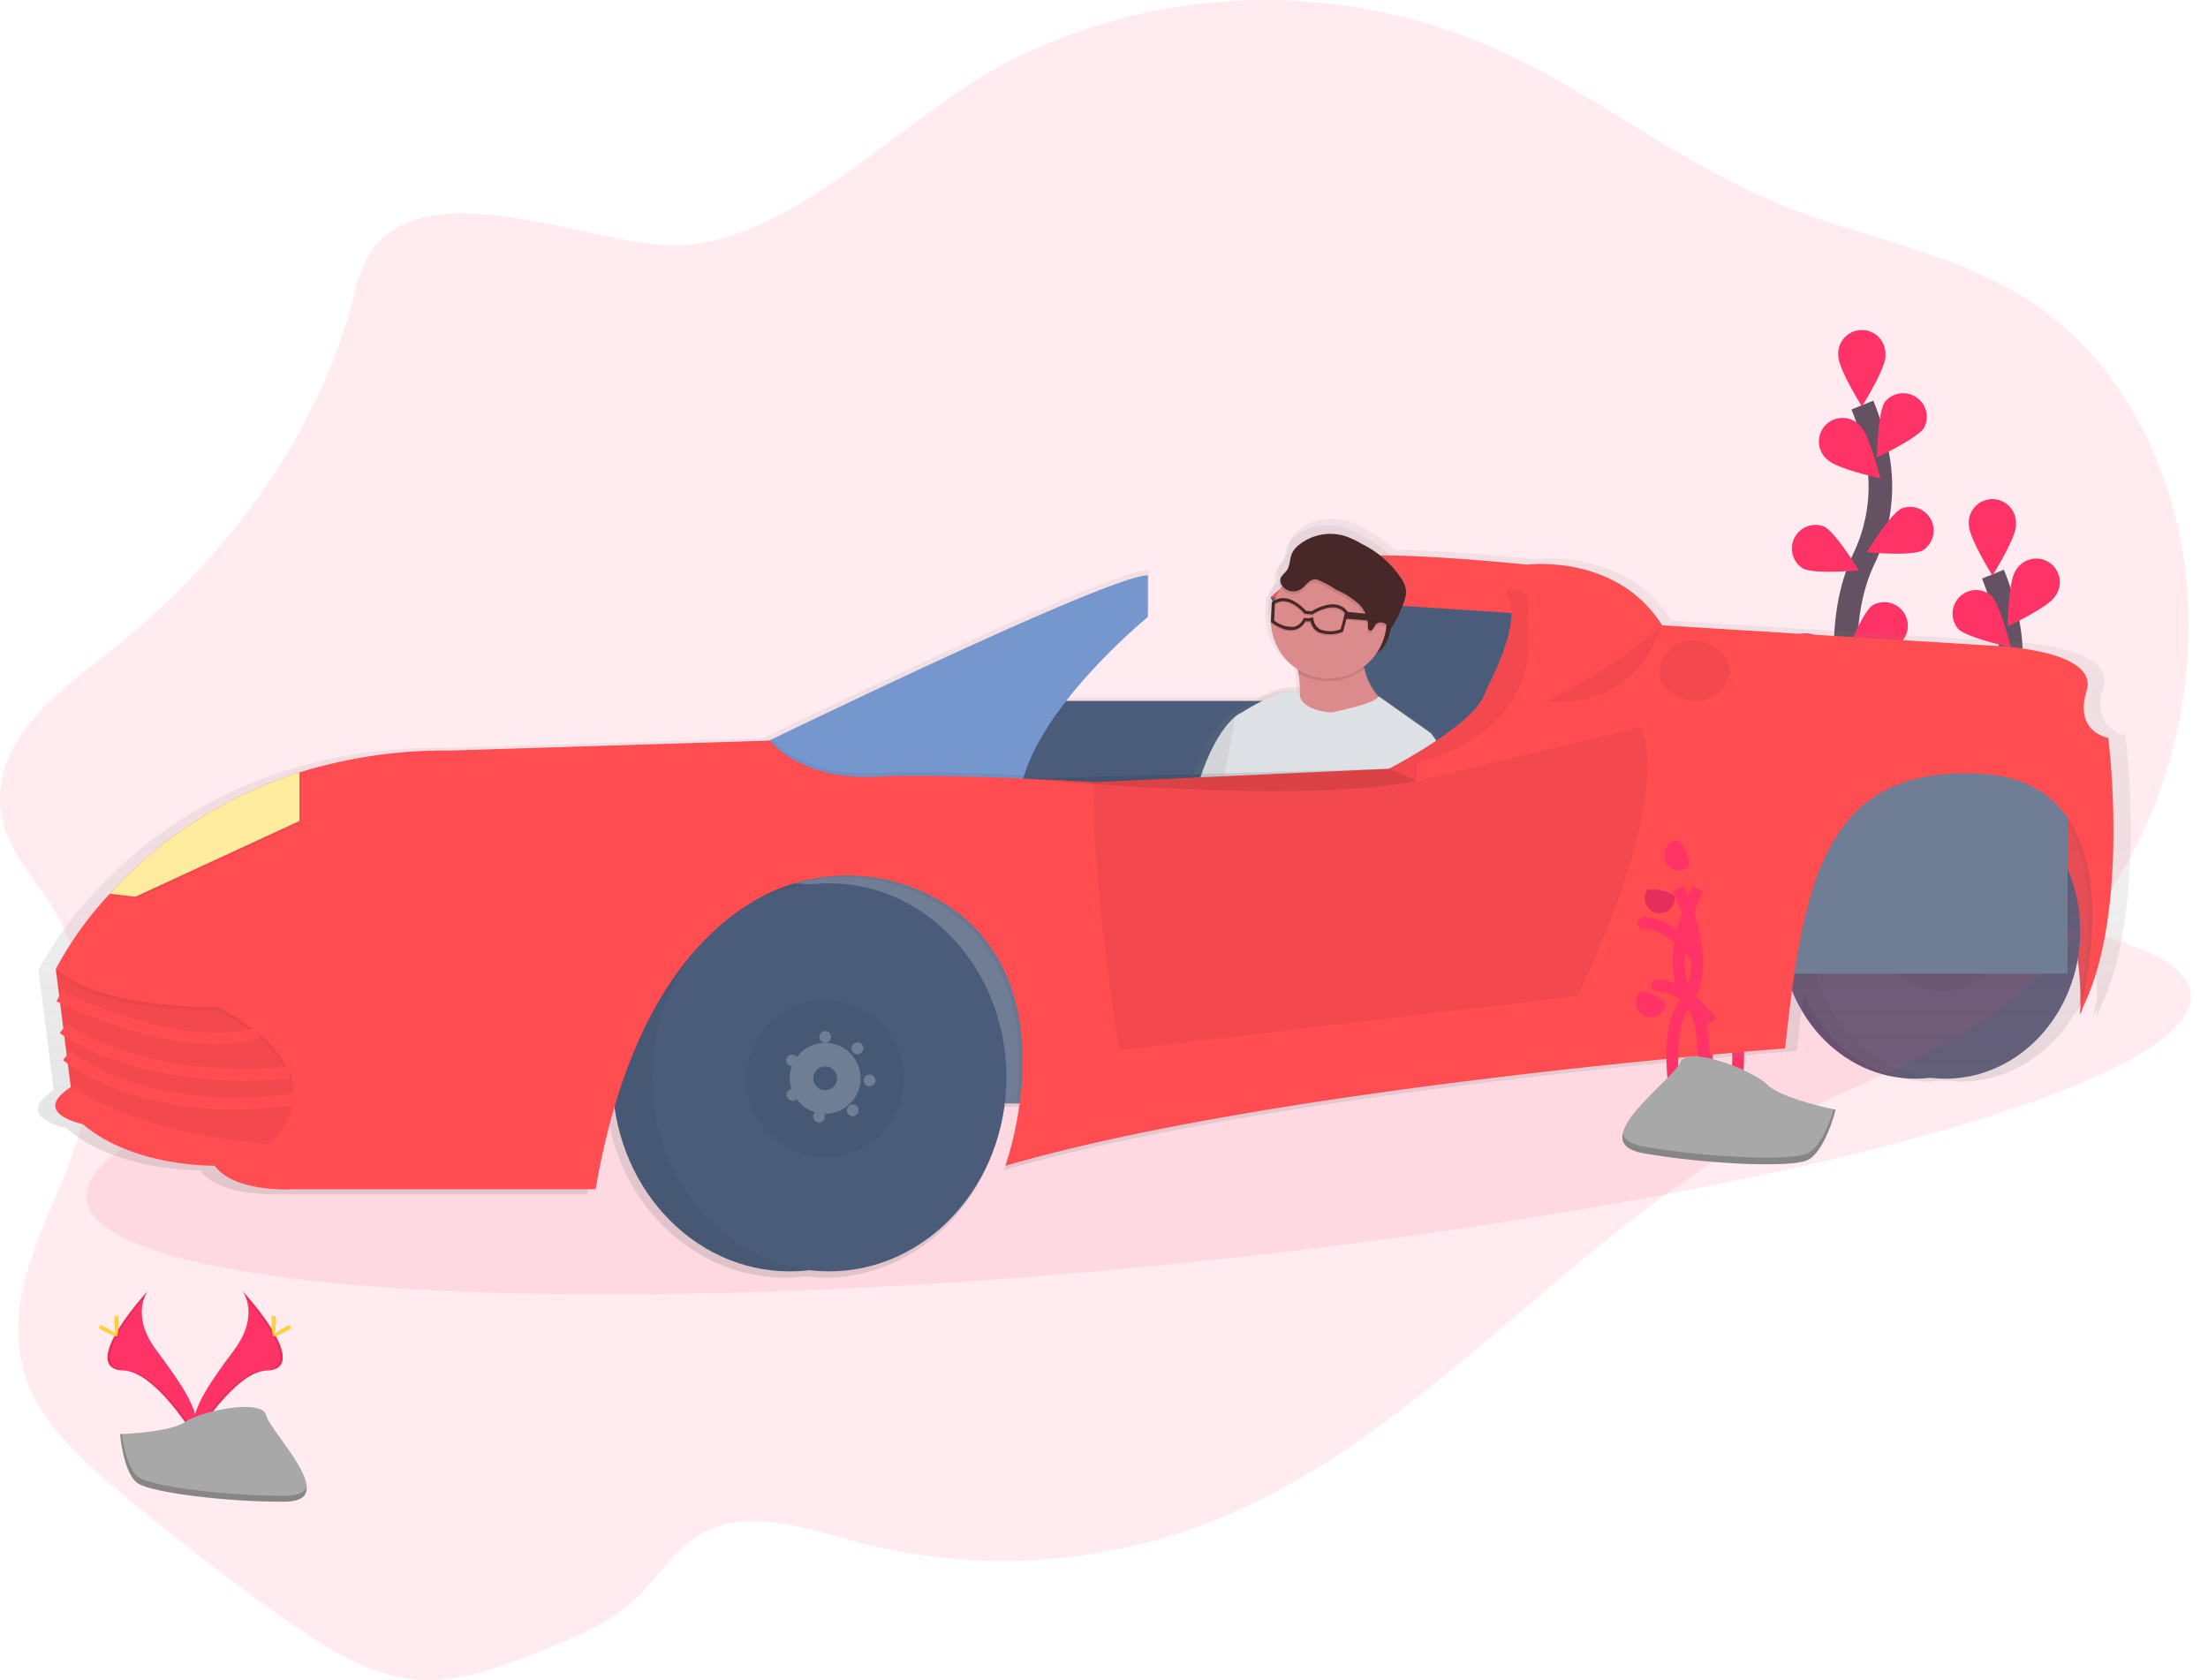 <svg xmlns="http://www.w3.org/2000/svg" xmlns:xlink="http://www.w3.org/1999/xlink" width="187.283" height="142.492" viewBox="0 0 187.283 142.492">
  <defs>
    <linearGradient id="linear-gradient" x1="0.5" y1="1" x2="0.5" gradientUnits="objectBoundingBox">
      <stop offset="0" stop-color="gray" stop-opacity="0.251"/>
      <stop offset="0.54" stop-color="gray" stop-opacity="0.122"/>
      <stop offset="1" stop-color="gray" stop-opacity="0.102"/>
    </linearGradient>
    <linearGradient id="linear-gradient-2" x1="0.63" y1="0.974" x2="0.63" y2="-0.017" xlink:href="#linear-gradient"/>
  </defs>
  <g id="Idling_Time" data-name="Idling Time" transform="translate(0.002 0.022)">
    <path id="Path_411" data-name="Path 411" d="M951.388,279.4s-2.643-8.976.5-15.582a14.177,14.177,0,0,0,1.147-8.894,23.842,23.842,0,0,0-1.26-4.175" transform="translate(-793.808 -216.418)" fill="none" stroke="#535461" stroke-miterlimit="10" stroke-width="2"/>
    <path id="Path_412" data-name="Path 412" d="M950.969,218.092c0,1.1-2,4.289-2,4.289s-2-3.189-2-4.289a2,2,0,1,1,3.982,0Z" transform="translate(-791.043 -187.933)" fill="#f36"/>
    <path id="Path_413" data-name="Path 413" d="M969.01,247.972c-.6.924-4.01,2.519-4.01,2.519s.062-3.759.659-4.683A2,2,0,0,1,969,247.974Z" transform="translate(-805.8 -211.721)" fill="#f36"/>
    <path id="Path_414" data-name="Path 414" d="M965.019,301.958c-.982.5-4.719.152-4.719.152s1.951-3.215,2.933-3.71a2,2,0,0,1,1.793,3.556Z" transform="translate(-801.953 -255.293)" fill="#f36"/>
    <path id="Path_415" data-name="Path 415" d="M955.034,346.244c-.884.653-4.634.949-4.634.949s1.38-3.5,2.265-4.153a2,2,0,0,1,2.36,3.2Z" transform="translate(-793.85 -291.718)" fill="#f36"/>
    <path id="Path_416" data-name="Path 416" d="M938.792,260.477c.79.766,4.465,1.561,4.465,1.561s-.908-3.65-1.69-4.418a2,2,0,1,0-2.775,2.857Z" transform="translate(-783.768 -221.494)" fill="#f36"/>
    <path id="Path_417" data-name="Path 417" d="M926.107,310.4c.982.5,4.719.152,4.719.152s-1.951-3.215-2.933-3.71A2,2,0,0,0,926.1,310.4Z" transform="translate(-773.168 -262.201)" fill="#f36"/>
    <path id="Path_418" data-name="Path 418" d="M921.823,361.294c.884.653,4.634.949,4.634.949s-1.38-3.5-2.265-4.153a2,2,0,1,0-2.36,3.2Z" transform="translate(-769.682 -303.863)" fill="#f36"/>
    <path id="Path_419" data-name="Path 419" d="M950.969,218.092c0,1.1-2,4.289-2,4.289s-2-3.189-2-4.289a2,2,0,1,1,3.982,0Z" transform="translate(-791.043 -187.933)" fill="#f36" opacity="0.1"/>
    <path id="Path_420" data-name="Path 420" d="M969.01,247.972c-.6.924-4.01,2.519-4.01,2.519s.062-3.759.659-4.683A2,2,0,0,1,969,247.974Z" transform="translate(-805.8 -211.721)" fill="#f36" opacity="0.1"/>
    <path id="Path_421" data-name="Path 421" d="M965.019,301.958c-.982.5-4.719.152-4.719.152s1.951-3.215,2.933-3.71a2,2,0,0,1,1.793,3.556Z" transform="translate(-801.953 -255.293)" fill="#f36" opacity="0.1"/>
    <path id="Path_422" data-name="Path 422" d="M955.034,346.244c-.884.653-4.634.949-4.634.949s1.38-3.5,2.265-4.153a2,2,0,0,1,2.36,3.2Z" transform="translate(-793.85 -291.718)" fill="#f36" opacity="0.1"/>
    <path id="Path_423" data-name="Path 423" d="M938.792,260.477c.79.766,4.465,1.561,4.465,1.561s-.908-3.65-1.69-4.418a2,2,0,1,0-2.775,2.857Z" transform="translate(-783.768 -221.494)" fill="#f36" opacity="0.1"/>
    <path id="Path_424" data-name="Path 424" d="M926.107,310.4c.982.5,4.719.152,4.719.152s-1.951-3.215-2.933-3.71A2,2,0,0,0,926.1,310.4Z" transform="translate(-773.168 -262.201)" fill="#f36" opacity="0.1"/>
    <path id="Path_425" data-name="Path 425" d="M921.823,361.294c.884.653,4.634.949,4.634.949s-1.38-3.5-2.265-4.153a2,2,0,1,0-2.36,3.2Z" transform="translate(-769.682 -303.863)" fill="#f36" opacity="0.1"/>
    <path id="Path_426" data-name="Path 426" d="M1012.388,358.4s-2.643-8.976.5-15.582a14.176,14.176,0,0,0,1.147-8.894,23.842,23.842,0,0,0-1.26-4.175" transform="translate(-843.735 -281.078)" fill="none" stroke="#535461" stroke-miterlimit="10" stroke-width="2"/>
    <path id="Path_427" data-name="Path 427" d="M1011.969,297.092c0,1.1-2,4.289-2,4.289s-2-3.189-2-4.289a2,2,0,1,1,3.982,0Z" transform="translate(-840.97 -252.592)" fill="#f36"/>
    <path id="Path_428" data-name="Path 428" d="M1030.042,325.9c-.6.924-4,2.518-4,2.518s.062-3.759.659-4.683a2,2,0,1,1,3.344,2.166Z" transform="translate(-855.76 -275.314)" fill="#f36"/>
    <path id="Path_429" data-name="Path 429" d="M1026.02,380.363c-.982.5-4.719.152-4.719.152s1.951-3.215,2.933-3.71a2,2,0,1,1,1.793,3.556Z" transform="translate(-851.881 -319.359)" fill="#f36"/>
    <path id="Path_430" data-name="Path 430" d="M1016.034,425.244c-.884.653-4.634.949-4.634.949s1.38-3.5,2.265-4.153a2,2,0,0,1,2.36,3.2Z" transform="translate(-843.778 -356.378)" fill="#f36"/>
    <path id="Path_431" data-name="Path 431" d="M1000.715,340.373c.79.766,4.465,1.561,4.465,1.561s-.908-3.65-1.69-4.418a2,2,0,0,0-2.775,2.857Z" transform="translate(-834.618 -287.05)" fill="#f36"/>
    <path id="Path_432" data-name="Path 432" d="M987.107,389.4c.982.5,4.719.152,4.719.152s-1.951-3.215-2.933-3.71A2,2,0,0,0,987.1,389.4Z" transform="translate(-823.095 -326.861)" fill="#f36"/>
    <path id="Path_433" data-name="Path 433" d="M982.823,440.294c.884.653,4.634.949,4.634.949s-1.38-3.5-2.265-4.153a2,2,0,1,0-2.36,3.2Z" transform="translate(-819.61 -368.524)" fill="#f36"/>
    <path id="Path_434" data-name="Path 434" d="M1011.969,297.092c0,1.1-2,4.289-2,4.289s-2-3.189-2-4.289a2,2,0,1,1,3.982,0Z" transform="translate(-840.97 -252.592)" fill="#f36" opacity="0.1"/>
    <path id="Path_435" data-name="Path 435" d="M1030.042,325.9c-.6.924-4,2.518-4,2.518s.062-3.759.659-4.683a2,2,0,1,1,3.344,2.166Z" transform="translate(-855.76 -275.314)" fill="#f36" opacity="0.1"/>
    <path id="Path_436" data-name="Path 436" d="M1026.02,380.363c-.982.5-4.719.152-4.719.152s1.951-3.215,2.933-3.71a2,2,0,1,1,1.793,3.556Z" transform="translate(-851.881 -319.359)" fill="#f36" opacity="0.1"/>
    <path id="Path_437" data-name="Path 437" d="M1016.034,425.244c-.884.653-4.634.949-4.634.949s1.38-3.5,2.265-4.153a2,2,0,0,1,2.36,3.2Z" transform="translate(-843.778 -356.378)" fill="#f36" opacity="0.1"/>
    <path id="Path_438" data-name="Path 438" d="M1000.715,340.373c.79.766,4.465,1.561,4.465,1.561s-.908-3.65-1.69-4.418a2,2,0,0,0-2.775,2.857Z" transform="translate(-834.618 -287.05)" fill="#f36" opacity="0.1"/>
    <path id="Path_439" data-name="Path 439" d="M987.107,389.4c.982.5,4.719.152,4.719.152s-1.951-3.215-2.933-3.71A2,2,0,0,0,987.1,389.4Z" transform="translate(-823.095 -326.861)" fill="#f36" opacity="0.1"/>
    <path id="Path_440" data-name="Path 440" d="M982.823,440.294c.884.653,4.634.949,4.634.949s-1.38-3.5-2.265-4.153a2,2,0,1,0-2.36,3.2Z" transform="translate(-819.61 -368.524)" fill="#f36" opacity="0.1"/>
    <path id="Path_457" data-name="Path 457" d="M1008.739,427.517a43.289,43.289,0,0,1-1.942,7.43q.014-.363.018-.717v-.908a24.673,24.673,0,0,0-8.945-18.7A19.312,19.312,0,0,0,995,412.6h9.339s3.674,7.5,4.44,11.176A11.2,11.2,0,0,1,1008.739,427.517Z" transform="translate(-830.355 -348.889)" fill="#ff4d52"/>
    <path id="Path_458" data-name="Path 458" d="M1008.739,427.517a43.289,43.289,0,0,1-1.942,7.43q.014-.363.018-.717v-.908a24.673,24.673,0,0,0-8.945-18.7A19.312,19.312,0,0,0,995,412.6h9.339s3.674,7.5,4.44,11.176A11.2,11.2,0,0,1,1008.739,427.517Z" transform="translate(-830.355 -348.889)" opacity="0.05"/>
    <ellipse id="Ellipse_89" data-name="Ellipse 89" cx="11.438" cy="12.518" rx="11.438" ry="12.518" transform="translate(151.024 66.429)" fill="#4b5c7a"/>
    <ellipse id="Ellipse_90" data-name="Ellipse 90" cx="11.438" cy="12.518" rx="11.438" ry="12.518" transform="translate(151.024 66.429)" opacity="0.05"/>
    <ellipse id="Ellipse_91" data-name="Ellipse 91" cx="11.438" cy="12.518" rx="11.438" ry="12.518" transform="translate(153.565 66.429)" fill="#4b5c7a"/>
    <circle id="Ellipse_92" data-name="Ellipse 92" cx="5.083" cy="5.083" r="5.083" transform="translate(159.666 73.927)" opacity="0.05"/>
    <circle id="Ellipse_93" data-name="Ellipse 93" cx="1.525" cy="1.525" r="1.525" transform="translate(163.224 77.485)" fill="none" stroke="#6f7d95" stroke-miterlimit="10" stroke-width="2"/>
    <circle id="Ellipse_94" data-name="Ellipse 94" cx="0.381" cy="0.381" r="0.381" transform="translate(164.368 75.96)" fill="#6f7d95"/>
    <circle id="Ellipse_95" data-name="Ellipse 95" cx="0.381" cy="0.381" r="0.381" transform="matrix(0.766, -0.643, 0.643, 0.766, 166.297, 77.029)" fill="#6f7d95"/>
    <circle id="Ellipse_96" data-name="Ellipse 96" cx="0.381" cy="0.381" r="0.381" transform="translate(167.172 79.458) rotate(-80)" fill="#6f7d95"/>
    <circle id="Ellipse_97" data-name="Ellipse 97" cx="0.381" cy="0.381" r="0.381" transform="translate(166.005 80.937) rotate(-30)" fill="#6f7d95"/>
    <circle id="Ellipse_98" data-name="Ellipse 98" cx="0.381" cy="0.381" r="0.381" transform="matrix(0.342, -0.94, 0.94, 0.342, 163.862, 81.71)" fill="#6f7d95"/>
    <circle id="Ellipse_99" data-name="Ellipse 99" cx="0.381" cy="0.381" r="0.381" transform="matrix(0.94, -0.342, 0.342, 0.94, 162.152, 79.848)" fill="#6f7d95"/>
    <circle id="Ellipse_100" data-name="Ellipse 100" cx="0.381" cy="0.381" r="0.381" transform="translate(162.101 78.002) rotate(-60)" fill="#6f7d95"/>
    <path id="Path_467" data-name="Path 467" d="M1008.739,427.517a25.012,25.012,0,0,1-1.922,6.716q-.181.4-.4.782c.024-.089.2-.71.4-1.686.973-4.756,2.637-17.916-8.515-18.667-.145-.009-.289-.018-.432-.024A19.312,19.312,0,0,0,995,412.6h9.339s3.674,7.5,4.44,11.176A11.2,11.2,0,0,1,1008.739,427.517Z" transform="translate(-830.355 -348.889)" opacity="0.05"/>
    <path id="Path_485" data-name="Path 485" d="M1049.7,375.172c-1.512-.993-3.91-3.053-3.583-5.346.163-1.149-.65-2.224-1.766-3.126,2.037.523,3.9,1.478,3.375,3.2-1.071,3.521,1.837,3.981,1.837,3.981S1049.621,374.355,1049.7,375.172Z" transform="translate(-870.747 -311.32)" opacity="0.05"/>
    <path id="Path_515" data-name="Path 515" d="M876,456.318a1.268,1.268,0,1,0,.882-2.178A3.674,3.674,0,0,0,876,456.318Z" transform="translate(-732.955 -382.888)" fill="#f36"/>
    <path id="Path_516" data-name="Path 516" d="M876,456.318a1.268,1.268,0,1,0,.882-2.178A3.674,3.674,0,0,0,876,456.318Z" transform="translate(-732.955 -382.888)" opacity="0.1"/>
    <path id="Path_517" data-name="Path 517" d="M886.047,476.83s3.177,6.235.588,9.646.236,12.706.236,12.706" transform="translate(-740.766 -401.46)" fill="none" stroke="#f36" stroke-miterlimit="10" stroke-width="1"/>
    <path id="Path_518" data-name="Path 518" d="M885.544,456.318a1.268,1.268,0,1,1-.882-2.178A3.674,3.674,0,0,1,885.544,456.318Z" transform="translate(-739.323 -382.888)" fill="#f36"/>
    <path id="Path_519" data-name="Path 519" d="M881.106,483.838a1.267,1.267,0,1,1,.873-2.178A3.668,3.668,0,0,1,881.106,483.838Z" transform="translate(-735.378 -405.413)" fill="#f36"/>
    <path id="Path_520" data-name="Path 520" d="M881.555,507.53a1.265,1.265,0,1,1,.866-2.18A3.668,3.668,0,0,1,881.555,507.53Z" transform="translate(-735.746 -424.803)" fill="#f36"/>
    <path id="Path_524" data-name="Path 524" d="M890.159,476.83s-3.177,6.235-.588,9.646-.236,12.706-.236,12.706" transform="translate(-743.232 -401.46)" fill="none" stroke="#f36" stroke-miterlimit="10" stroke-width="1"/>
    <path id="Path_525" data-name="Path 525" d="M892.21,456.318a1.268,1.268,0,1,0,.882-2.178A3.674,3.674,0,0,0,892.21,456.318Z" transform="translate(-746.223 -382.888)" fill="#f36"/>
    <path id="Path_526" data-name="Path 526" d="M892.21,456.318a1.268,1.268,0,1,0,.882-2.178A3.674,3.674,0,0,0,892.21,456.318Z" transform="translate(-746.223 -382.888)" opacity="0.1"/>
    <path id="Path_527" data-name="Path 527" d="M889.518,489.971a3.717,3.717,0,0,0-.908,2.178,3.663,3.663,0,0,0,2.156-.931,3.717,3.717,0,0,0,.908-2.178A3.659,3.659,0,0,0,889.518,489.971Z" transform="translate(-743.276 -411.453)" fill="#f36"/>
    <path id="Path_528" data-name="Path 528" d="M889.518,489.971a3.717,3.717,0,0,0-.908,2.178,3.663,3.663,0,0,0,2.156-.931,3.717,3.717,0,0,0,.908-2.178A3.659,3.659,0,0,0,889.518,489.971Z" transform="translate(-743.276 -411.453)" opacity="0.1"/>
    <path id="Path_529" data-name="Path 529" d="M898.628,522.8a3.717,3.717,0,0,0-.908,2.178,3.663,3.663,0,0,0,2.156-.931,3.717,3.717,0,0,0,.908-2.178A3.636,3.636,0,0,0,898.628,522.8Z" transform="translate(-750.733 -438.324)" fill="#f36"/>
    <path id="Path_530" data-name="Path 530" d="M889.31,505.856s1.911-3.013,4.6-3.086" transform="translate(-743.849 -422.691)" fill="none" stroke="#f36" stroke-miterlimit="10" stroke-width="1"/>
    <path id="Path_532" data-name="Path 532" d="M879.74,519.526s1.911-3.013,4.6-3.086" transform="translate(-736.017 -433.88)" fill="none" stroke="#f36" stroke-miterlimit="10" stroke-width="1"/>
    <circle id="Ellipse_102" data-name="Ellipse 102" cx="0.496" cy="0.496" r="0.496" transform="translate(149.472 79.567)" fill="#f36"/>
    <circle id="Ellipse_105" data-name="Ellipse 105" cx="0.496" cy="0.496" r="0.496" transform="translate(147.86 82.09)" fill="#f36"/>
    <g id="Group_204" data-name="Group 204" transform="translate(-0.002 -0.022)">
      <path id="Path_410" data-name="Path 410" d="M119.678,82.444a11.812,11.812,0,0,0-1.806,4.5c-3.449,12.859-11.948,23.2-21.626,30.59-4.1,3.129-9.089,7.326-8.192,12.937.483,3.013,2.6,5.231,4.175,7.686a23.843,23.843,0,0,1,2.8,18.275c-1.79,7-6.792,13.53-5.244,20.608.955,4.356,4.2,7.457,7.313,10.122q7.293,6.232,15.052,11.675c3.467,2.432,7.155,4.8,11.2,5.108,3.558.272,7.043-1.08,10.421-2.414,2.952-1.167,5.977-2.382,8.361-4.72,1.556-1.527,2.8-3.5,4.523-4.745,4.059-2.933,9.272-1.075,13.926.182a48.488,48.488,0,0,0,33.185-3.039c16.03-7.533,28.248-23.352,43.928-31.84,6.742-3.65,14.075-5.916,20.317-10.617a37.954,37.954,0,0,0,8.931-9.664,41.8,41.8,0,0,0,6.535-25.65c-.737-9.087-4.867-17.843-11.352-22.973-6.943-5.491-15.712-6.517-23.612-9.813-8.154-3.409-15.411-9.265-23.487-12.915a48.043,48.043,0,0,0-41.443.928c-8.795,4.447-17.705,14.823-27.5,15.611C139.1,82.818,125.127,75.834,119.678,82.444Z" transform="translate(-87.948 -61.488)" fill="#f36" opacity="0.1"/>
      <ellipse id="Ellipse_75" data-name="Ellipse 75" cx="89.696" cy="14.438" rx="89.696" ry="14.438" transform="matrix(0.995, -0.097, 0.097, 0.995, 5.935, 87.323)" fill="#f36" opacity="0.1"/>
      <path id="Path_441" data-name="Path 441" d="M280.57,345.413c3.356-6.88,2.663-18.077,2.305-21.879-.078-.831-.14-1.309-.14-1.309s-2.959-.466-1.868-4.048c.534-1.753-1.361-2.723-3.431-3.255a24.164,24.164,0,0,0-4.509-.637l-28.66-1.77h0c-3.93-6.237-11.663-5.235-11.663-5.235s-6.9-.717-11.788-.791a13.16,13.16,0,0,0-2.425-1.694,7.987,7.987,0,0,0-1.645-.75,4.66,4.66,0,0,0-4.117.771,2.189,2.189,0,0,0-.67.779,2.133,2.133,0,0,0-.136.438,7.819,7.819,0,0,0-.182.779,1.342,1.342,0,0,1-.182.354c-.2.278-.534.486-.577.822a.543.543,0,0,0,0,.058.61.61,0,0,0-.071.207.746.746,0,0,0,.093.43.7.7,0,0,0,.036.062,5.123,5.123,0,0,0-.586,1.125,1.882,1.882,0,0,0-.194.122l-.054.04v.111l-.031.024-.067,1.788.038.029a5.293,5.293,0,0,0,2.461,4.131c.024.114.045.23.067.352a9.59,9.59,0,0,1,.134,1.775h-.031c-.853-.363-2.313.171-3.567.793h-16.25a50.924,50.924,0,0,1,7.047-7.239v-3.583c-2.77-.138-27.1,11.552-32.439,14.133l-.236.114-27.418.85a42.251,42.251,0,0,0-13.069,1.888,37.191,37.191,0,0,0-16.366,10.456,30.572,30.572,0,0,0-4.658,6.491l.031.247-.031.064.044.038.739,5.83.508,4.012c-3.532,2.284,1.044,3.2,1.044,3.2,4.356,3.736,11.365,3.581,11.365,3.581,1.712,2.336,6.694,2.024,6.694,2.024h26.155a63.372,63.372,0,0,1,1.634-7.116c1.116,8.039,7.46,14.2,15.117,14.2a14.147,14.147,0,0,0,1.7-.1,14.146,14.146,0,0,0,1.7.1c7.745,0,14.146-6.3,15.153-14.478h1.28a28.528,28.528,0,0,1-1.24,5.371c23.509-6.851,67.257-10.12,67.257-10.12q.272-2.587.6-4.99a11.645,11.645,0,0,0,10.644,7.6,10.493,10.493,0,0,1,2.585,0c5.647,0,10.347-4.405,11.407-10.247a26.709,26.709,0,0,1,.24,3.109c-.2.991-.378,1.625-.4,1.714q.212-.389.4-.8v.323c-.044.181-.074.283-.083.318l.08-.149v.238A7.076,7.076,0,0,1,280.57,345.413Z" transform="translate(-102.458 -259.868)" fill="url(#linear-gradient)"/>
      <rect id="Rectangle_105" data-name="Rectangle 105" width="53.893" height="21.741" transform="translate(121.477 60.826)" fill="#6f7d95"/>
      <path id="Path_442" data-name="Path 442" d="M593.73,276.214l7.655,17.148,15.159-.919.612-7.043.459-8.268L596.18,275.6Z" transform="translate(-485.956 -225.569)" fill="#4b5c7a"/>
      <path id="Path_443" data-name="Path 443" d="M681.68,324.524a14.342,14.342,0,0,1,6.431-3.369c3.527-.614,15.311.612,15.311.612l1.685,2.9-.316,1.383Z" transform="translate(-573.906 -273.879)" fill="#ff4d52"/>
      <rect id="Rectangle_106" data-name="Rectangle 106" width="54.352" height="15.923" transform="translate(82.281 59.448)" fill="#4b5c7a"/>
      <path id="Path_444" data-name="Path 444" d="M640.561,332.537a8.564,8.564,0,0,0-1.427-7.956l-4.745-3.311a.226.226,0,0,1-.015.033,6.172,6.172,0,0,1-1.291-2.5c-.014-.058-.027-.118-.042-.181a5.107,5.107,0,0,0,1.125-1.153,2.781,2.781,0,0,0,1.249-2,9.962,9.962,0,0,0,1.178-2.383,4.252,4.252,0,0,0,.12-.416,2.179,2.179,0,0,0,.12-.815,2.228,2.228,0,0,0-.3-.871,9.154,9.154,0,0,0-3.694-3.287,7.859,7.859,0,0,0-1.617-.737,4.583,4.583,0,0,0-4.048.759,2.153,2.153,0,0,0-.659.766,2.107,2.107,0,0,0-.134.43,7.683,7.683,0,0,0-.172.766,1.323,1.323,0,0,1-.171.347c-.194.272-.525.477-.568.81a.542.542,0,0,0,0,.058.6.6,0,0,0-.069.2.726.726,0,0,0,.091.423.687.687,0,0,0,.036.062,5.038,5.038,0,0,0-.577,1.107,1.858,1.858,0,0,0-.192.12l-.053.038v.109l-.031.024-.067,1.759.036.029a5.2,5.2,0,0,0,2.42,4.064c.024.113.045.227.065.347a9.315,9.315,0,0,1,.131,1.919.653.653,0,0,1,0-.167c-1.312-.594-4.175,1.047-5.328,1.773h0a2.188,2.188,0,0,0-.485.314l-.02.015h0c-.793.643-2.36,2.429-3.6,7.019-1.724,6.406-1.545,7.858-2.8,9.343s-2.5,11.946-2.5,11.946l2.529.681.323-1.038c3.006,2.741,11.423,4.061,11.423,4.061l.258-.8A6.783,6.783,0,0,0,630.5,354c3.155-1.115,4.336-3.943,6.625-7.673S640.561,332.537,640.561,332.537Zm-12.725,19.3,5.827-18.074c.528,2.806-1.8,7.226-2.009,10.116C631.525,345.739,629.362,349.433,627.837,351.838Z" transform="translate(-517.3 -262.256)" fill="url(#linear-gradient-2)"/>
      <path id="Path_445" data-name="Path 445" d="M720.533,343.769s1.015,3.865-2,4.538-1.027-1.737-1.027-1.737l2.9-2.83Z" transform="translate(-602.706 -292.506)" fill="#472727"/>
      <path id="Path_446" data-name="Path 446" d="M627.324,394.64s-2.24.908-3.886,7.021-1.483,7.493-2.668,8.914-2.4,11.394-2.4,11.394l2.371.639,2.064-6.665,5.676-17.607Z" transform="translate(-522.088 -334.166)" fill="#dde0e4"/>
      <path id="Path_447" data-name="Path 447" d="M627.324,394.64s-2.24.908-3.886,7.021-1.483,7.493-2.668,8.914-2.4,11.394-2.4,11.394l2.371.639,2.064-6.665,5.676-17.607Z" transform="translate(-522.088 -334.166)" opacity="0.05"/>
      <path id="Path_448" data-name="Path 448" d="M699.507,357.693s-9.377,4.767-8.005,1.657a7.737,7.737,0,0,0,.456-4.356,9.311,9.311,0,0,0-.59-2.109s6.375-5.043,6-.926a7.878,7.878,0,0,0,.182,2.647A5.309,5.309,0,0,0,699.507,357.693Z" transform="translate(-581.833 -297.909)" fill="#db8b8b"/>
      <path id="Path_449" data-name="Path 449" d="M697.53,354.62a4.9,4.9,0,0,1-4.356.908A4.957,4.957,0,0,1,691.93,355a9.3,9.3,0,0,0-.59-2.109s6.375-5.043,6-.926A7.877,7.877,0,0,0,697.53,354.62Z" transform="translate(-581.813 -297.917)" opacity="0.1"/>
      <circle id="Ellipse_76" data-name="Ellipse 76" cx="4.908" cy="4.908" r="4.908" transform="translate(106.696 56.091) rotate(-74.93)" fill="#db8b8b"/>
      <path id="Path_450" data-name="Path 450" d="M687.544,316.992a1.171,1.171,0,0,1-1.634-.43.7.7,0,0,1-.084-.4c.042-.316.354-.512.545-.773.3-.423.24-1,.454-1.472a2.068,2.068,0,0,1,.621-.726,4.268,4.268,0,0,1,3.8-.741,7.252,7.252,0,0,1,1.514.7,8.445,8.445,0,0,1,3.449,3.117,2.128,2.128,0,0,1,.28.83,2.36,2.36,0,0,1-.163.926,9.651,9.651,0,0,1-1.131,2.3,1.772,1.772,0,0,0-.588-.474.606.606,0,0,0-.7.129c-.158.2-.254.586-.494.5-.156-.058-.154-.274-.147-.441a2.521,2.521,0,0,0-.895-1.9,7.494,7.494,0,0,0-1.841-1.131,7.75,7.75,0,0,0-1.6-.846C688.3,316.028,688,316.711,687.544,316.992Z" transform="translate(-577.298 -266.758)" opacity="0.1"/>
      <path id="Path_451" data-name="Path 451" d="M687.914,315.622a1.171,1.171,0,0,1-1.634-.43.7.7,0,0,1-.083-.4c.042-.316.354-.512.545-.773.3-.423.24-1,.454-1.472a2.069,2.069,0,0,1,.621-.726,4.267,4.267,0,0,1,3.8-.741,7.25,7.25,0,0,1,1.514.7,8.444,8.444,0,0,1,3.449,3.117,2.127,2.127,0,0,1,.28.83,2.36,2.36,0,0,1-.163.926,9.649,9.649,0,0,1-1.131,2.3,1.772,1.772,0,0,0-.588-.474.606.606,0,0,0-.7.129c-.158.2-.254.586-.494.5-.156-.058-.154-.274-.147-.441a2.521,2.521,0,0,0-.895-1.9,7.493,7.493,0,0,0-1.841-1.131,7.744,7.744,0,0,0-1.6-.846C688.669,314.656,688.369,315.341,687.914,315.622Z" transform="translate(-577.6 -265.637)" fill="#472727"/>
      <path id="Path_452" data-name="Path 452" d="M643.058,386.4s3.883-.761,4.052-1.383l4.44,3.135a8.207,8.207,0,0,1,1.305,7.575s-1.113,9.6-3.276,13.164-3.407,8.179-6.371,9.257c0,0-2.85-1.837-3.79-1.815,0,0,4.827-6.994,5.034-9.748s2.412-6.976,1.93-9.648l-6.535,20.312s-10.528-1.634-11.6-5.128a4.683,4.683,0,0,0,.739-2.745c-.169-1.381,3.972-11.773,3.972-11.773l1.982-10.837s3.921-2.739,5.482-2.028C640.417,384.727,640.134,386.079,643.058,386.4Z" transform="translate(-530.175 -325.965)" fill="#dde0e4"/>
      <g id="Group_203" data-name="Group 203" transform="translate(107.77 50.84)" opacity="0.1">
        <path id="Path_453" data-name="Path 453" d="M688.187,342.736h0c-.958-1.307-2.786-.234-3.086-.047l-.47-.047c-.41-.447-1.668-1.634-2.85-.761l-.051.038-.071,1.675.051.04a3.5,3.5,0,0,0,1.142.585,1.723,1.723,0,0,0,.806.04,1.39,1.39,0,0,0,.927-.726l.245.016.182-.034a1.381,1.381,0,0,0,.653.933,2.83,2.83,0,0,0,2.046-.009l.062-.024.436-1.621Zm-.615,1.474a2.427,2.427,0,0,1-1.764,0,1.173,1.173,0,0,1-.545-.882l-.022-.132-.4.082-.4-.014-.038.076a1.178,1.178,0,0,1-.8.668,2.452,2.452,0,0,1-1.683-.534l.06-1.416c1.027-.692,2.16.43,2.487.8l.035.038.663.065.04-.027c.018-.011,1.665-1.116,2.6-.227a1.212,1.212,0,0,1,.129.14Z" transform="translate(-681.66 -341.569)"/>
        <path id="Path_454" data-name="Path 454" d="M718.874,348.7l-3.086-.256-.254-.049.114-.428a1.215,1.215,0,0,0-.129-.14l.374.036,2.525.247Z" transform="translate(-709.374 -346.693)"/>
      </g>
      <path id="Path_455" data-name="Path 455" d="M688.367,342.1h0c-.958-1.307-2.786-.234-3.086-.047l-.47-.047c-.41-.447-1.668-1.634-2.85-.761l-.051.038-.071,1.675.051.04a3.5,3.5,0,0,0,1.142.584,1.722,1.722,0,0,0,.806.04,1.39,1.39,0,0,0,.928-.726l.245.016.182-.034a1.381,1.381,0,0,0,.653.933,2.83,2.83,0,0,0,2.046-.009l.062-.024.436-1.621Zm-.615,1.474a2.428,2.428,0,0,1-1.764,0,1.172,1.172,0,0,1-.544-.882l-.022-.133-.4.082-.394-.025-.038.076a1.178,1.178,0,0,1-.793.675,2.452,2.452,0,0,1-1.683-.534l.06-1.416c1.027-.692,2.16.43,2.487.8l.034.038.663.065.04-.027c.018-.011,1.665-1.116,2.6-.227a1.22,1.22,0,0,1,.129.14Z" transform="translate(-574.037 -290.205)" fill="#472727"/>
      <path id="Path_456" data-name="Path 456" d="M719.083,348.063l-3.075-.256-.254-.049.114-.428a1.214,1.214,0,0,0-.129-.14l.374.036,2.525.247Z" transform="translate(-601.784 -295.33)" fill="#472727"/>
      <rect id="Rectangle_107" data-name="Rectangle 107" width="53.893" height="21.741" transform="translate(42.32 71.849)" fill="#6f7d95"/>
      <ellipse id="Ellipse_77" data-name="Ellipse 77" cx="15.039" cy="16.458" rx="15.039" ry="16.458" transform="translate(51.946 74.912)" fill="#4b5c7a"/>
      <ellipse id="Ellipse_78" data-name="Ellipse 78" cx="15.039" cy="16.458" rx="15.039" ry="16.458" transform="translate(51.946 74.912)" opacity="0.05"/>
      <ellipse id="Ellipse_79" data-name="Ellipse 79" cx="15.039" cy="16.458" rx="15.039" ry="16.458" transform="translate(55.287 74.912)" fill="#4b5c7a"/>
      <circle id="Ellipse_80" data-name="Ellipse 80" cx="6.684" cy="6.684" r="6.684" transform="translate(63.309 84.77)" opacity="0.05"/>
      <circle id="Ellipse_81" data-name="Ellipse 81" cx="2.006" cy="2.006" r="2.006" transform="translate(67.987 89.448)" fill="none" stroke="#6f7d95" stroke-miterlimit="10" stroke-width="2"/>
      <circle id="Ellipse_82" data-name="Ellipse 82" cx="0.501" cy="0.501" r="0.501" transform="translate(69.491 87.444)" fill="#6f7d95"/>
      <circle id="Ellipse_83" data-name="Ellipse 83" cx="0.501" cy="0.501" r="0.501" transform="matrix(0.766, -0.643, 0.643, 0.766, 72.028, 88.85)" fill="#6f7d95"/>
      <circle id="Ellipse_84" data-name="Ellipse 84" cx="0.501" cy="0.501" r="0.501" transform="translate(73.179 92.041) rotate(-80)" fill="#6f7d95"/>
      <circle id="Ellipse_85" data-name="Ellipse 85" cx="0.501" cy="0.501" r="0.501" transform="translate(71.642 93.987) rotate(-30)" fill="#6f7d95"/>
      <circle id="Ellipse_86" data-name="Ellipse 86" cx="0.501" cy="0.501" r="0.501" transform="matrix(0.342, -0.94, 0.94, 0.342, 68.826, 95.003)" fill="#6f7d95"/>
      <circle id="Ellipse_87" data-name="Ellipse 87" cx="0.501" cy="0.501" r="0.501" transform="matrix(0.94, -0.342, 0.342, 0.94, 66.579, 92.557)" fill="#6f7d95"/>
      <circle id="Ellipse_88" data-name="Ellipse 88" cx="0.501" cy="0.501" r="0.501" transform="translate(66.508 90.13) rotate(-60)" fill="#6f7d95"/>
      <path id="Path_459" data-name="Path 459" d="M115.383,525.111,114,514.24h16.382l8.421,7.5-4.133,9.646S117.993,528.633,115.383,525.111Z" transform="translate(-109.271 -432.057)" fill="#ff4d52"/>
      <path id="Path_460" data-name="Path 460" d="M138.849,521.75l-4.133,9.646s-16.682-2.755-19.292-6.277l-.06-.474-1.271-10.053-.013-.1-.031-.243h16.382Z" transform="translate(-109.312 -432.065)" opacity="0.05"/>
      <path id="Path_461" data-name="Path 461" d="M475.915,330.364v3.521s-8.466,6.9-10.481,13.405a8.2,8.2,0,0,0-.39,3.284c.766,7.2-22.044-5.819-22.044-5.819l1.015-.494C449.259,341.733,473.19,330.227,475.915,330.364Z" transform="translate(-378.551 -281.557)" fill="#7597ce"/>
      <path id="Path_462" data-name="Path 462" d="M729.914,352.076s7.929-3.9,9.2-6.778c.171-.387.332-.777.521-1.156.786-1.581,2.438-5.289,1.606-7.07-1.071-2.3,2.6.307,2.6.307L741.7,348.246l-5.206,2.9-6.736.926" transform="translate(-613.259 -286.273)" fill="#ff4d52"/>
      <path id="Path_463" data-name="Path 463" d="M729.914,352.076s7.929-3.9,9.2-6.778c.171-.387.332-.777.521-1.156.786-1.581,2.438-5.289,1.606-7.07-1.071-2.3,2.6.307,2.6.307L741.7,348.246l-5.206,2.9-6.736.926" transform="translate(-613.259 -286.273)" opacity="0.05"/>
      <path id="Path_464" data-name="Path 464" d="M138.825,521.759l-4.133,9.646s-16.682-2.755-19.292-6.277l-.06-.474c.067-.045.138-.093.212-.138,0,0,5.052,3.981,16.536,4.9,0,0,6.9-5.513-4.287-11.635,0,0-9.729.3-13.737-3.178l-.044-.036.031-.063q.04-.078.129-.243H130.4Z" transform="translate(-109.287 -432.073)" opacity="0.05"/>
      <path id="Path_465" data-name="Path 465" d="M465.044,413.241c.766,7.2-22.044-5.818-22.044-5.818l1.015-.494c.672.715,3.353,3.128,8.713,2.866,3.449-.169,8.686-.015,12.715.162A8.2,8.2,0,0,0,465.044,413.241Z" transform="translate(-378.551 -344.226)" opacity="0.05"/>
      <path id="Path_466" data-name="Path 466" d="M374.993,457.31v21.741H364.98c.661-5.057.28-12.429-6.143-16.654a15.534,15.534,0,0,0-16.21-.483c-4.209,2.4-8.916,7.29-11.908,17.137H321.1V457.31Z" transform="translate(-278.778 -385.461)" opacity="0.05"/>
      <path id="Path_468" data-name="Path 468" d="M285.456,383.434c.145-.525,5.319-19.446-8.119-20.352-13.627-.918-15.311,9.339-16.841,23.273,0,0-43.02,3.215-66.142,9.953,0,0,5.551-15.211-4.9-22.091a15.534,15.534,0,0,0-16.21-.483c-5.155,2.944-11.06,9.621-13.643,24.563H133.875s-4.9.307-6.584-2c0,0-6.9.152-11.176-3.521,0,0-4.592-.918-.918-3.215,0,0,5.206,3.981,16.689,4.9,0,0,6.9-5.513-4.287-11.635,0,0-9.8.307-13.779-3.215a30.034,30.034,0,0,1,4.582-6.382,36.576,36.576,0,0,1,16.088-10.287,41.666,41.666,0,0,1,12.861-1.855l27.023-.842s2.61,3.369,8.88,3.062,18.526.459,18.526.459h.122l25.217-1.142a16.048,16.048,0,0,0,2.144-.454c3.656-.993,10.59-4,9.339-12.414l39.655,2.451a23.763,23.763,0,0,1,4.435.626c2.037.523,3.9,1.478,3.374,3.2-1.071,3.521,1.837,3.981,1.837,3.981s.062.47.138,1.287C288.4,365.158,289.114,376.739,285.456,383.434Z" transform="translate(-109.084 -297.433)" fill="#ff4d52"/>
      <path id="Path_471" data-name="Path 471" d="M156.206,423.25v4.115l-13.93,6.431-2.156-.26A36.576,36.576,0,0,1,156.206,423.25Z" transform="translate(-130.65 -357.583)" opacity="0.05"/>
      <path id="Path_472" data-name="Path 472" d="M155.348,422.41v4.115l-13.932,6.429-2.156-.26a36.576,36.576,0,0,1,16.088-10.285Z" transform="translate(-129.946 -356.896)" fill="#ffec9f"/>
      <path id="Path_473" data-name="Path 473" d="M299.418,525.21a19.537,19.537,0,0,0-8.268,14.7h4.287s1.684-11.024,6.584-14.7Z" transform="translate(-254.265 -441.035)" fill="none"/>
      <path id="Path_475" data-name="Path 475" d="M640,424.033l-38.891,4.592s-2.572-16.373-2.1-22.743l25.217-1.142a16.038,16.038,0,0,0,2.142-.448v1.519l18.985-4.592S648.576,405.965,640,424.033Z" transform="translate(-506.199 -339.552)" fill="none"/>
      <path id="Path_476" data-name="Path 476" d="M640,424.033l-38.891,4.592s-2.572-16.373-2.1-22.743l25.217-1.142a16.038,16.038,0,0,0,2.142-.448v1.519l18.985-4.592S648.576,405.965,640,424.033Z" transform="translate(-506.199 -339.552)" opacity="0.05"/>
      <path id="Path_477" data-name="Path 477" d="M801.46,325.037s8.268-1.071,11.942,5.972l-11.824-.456Z" transform="translate(-671.944 -277.15)" fill="#ff4d52"/>
      <path id="Path_478" data-name="Path 478" d="M863.545,362.718c-.325,1.018-.08,2.138,1.8,2.913a2.945,2.945,0,0,0,3.939-1.708c.312-.937.1-2-1.59-2.859A2.858,2.858,0,0,0,863.545,362.718Z" transform="translate(-722.661 -306.391)" fill="none"/>
      <path id="Path_479" data-name="Path 479" d="M863.545,362.718c-.325,1.018-.08,2.138,1.8,2.913a2.945,2.945,0,0,0,3.939-1.708c.312-.937.1-2-1.59-2.859A2.858,2.858,0,0,0,863.545,362.718Z" transform="translate(-722.661 -306.391)" opacity="0.05"/>
      <path id="Path_480" data-name="Path 480" d="M115.63,526.88s9.813,5.083,16.856,3.158" transform="translate(-110.605 -442.402)" fill="none" stroke="#ff4d52" stroke-miterlimit="10" stroke-width="1"/>
      <path id="Path_481" data-name="Path 481" d="M117.54,542s6.34,4.89,19.156,3.754" transform="translate(-112.168 -454.778)" fill="none" stroke="#ff4d52" stroke-miterlimit="10" stroke-width="1"/>
      <path id="Path_482" data-name="Path 482" d="M119.15,554.69s6.29,5.458,19.214,3.728" transform="translate(-113.486 -465.164)" fill="none" stroke="#ff4d52" stroke-miterlimit="10" stroke-width="1"/>
      <path id="Path_483" data-name="Path 483" d="M820.524,353.67a46.223,46.223,0,0,1-9.784,6.413S817.83,361.345,820.524,353.67Z" transform="translate(-679.539 -300.633)" opacity="0.05"/>
      <path id="Path_484" data-name="Path 484" d="M566.1,421.507s24.273,2.293,33.458.149c0,0,.49.325-2.434-.986Z" transform="translate(-479.306 -355.472)" opacity="0.1"/>
      <path id="Path_512" data-name="Path 512" d="M869.847,476.83s3.177,6.235.588,9.646.236,12.706.236,12.706" transform="translate(-727.504 -401.437)" fill="none" stroke="#f36" stroke-miterlimit="10" stroke-width="1"/>
      <path id="Path_513" data-name="Path 513" d="M869.344,456.318a1.268,1.268,0,1,1-.882-2.178A3.674,3.674,0,0,1,869.344,456.318Z" transform="translate(-726.062 -382.866)" fill="#f36"/>
      <path id="Path_514" data-name="Path 514" d="M873.959,476.83s-3.177,6.235-.588,9.646-.236,12.706-.236,12.706" transform="translate(-729.97 -401.437)" fill="none" stroke="#f36" stroke-miterlimit="10" stroke-width="1"/>
      <path id="Path_521" data-name="Path 521" d="M856.9,525.586a1.267,1.267,0,1,1-2.093-1.065A3.665,3.665,0,0,1,856.9,525.586Z" transform="translate(-715.609 -440.471)" fill="#f36"/>
      <path id="Path_522" data-name="Path 522" d="M859.992,477.649a1.268,1.268,0,1,1-2.3-.461A3.667,3.667,0,0,1,859.992,477.649Z" transform="translate(-717.967 -401.706)" fill="#f36"/>
      <path id="Path_523" data-name="Path 523" d="M859.992,477.649a1.268,1.268,0,1,1-2.3-.461A3.667,3.667,0,0,1,859.992,477.649Z" transform="translate(-717.967 -401.706)" opacity="0.1"/>
      <path id="Path_531" data-name="Path 531" d="M860.386,495.826s-1.911-3.013-4.6-3.086" transform="translate(-716.412 -414.459)" fill="none" stroke="#f36" stroke-miterlimit="10" stroke-width="1"/>
      <circle id="Ellipse_103" data-name="Ellipse 103" cx="0.496" cy="0.496" r="0.496" transform="translate(138.928 77.81)" fill="#f36"/>
      <path id="Path_533" data-name="Path 533" d="M866.766,525s-1.911-3.013-4.6-3.086" transform="translate(-721.634 -438.334)" fill="none" stroke="#f36" stroke-miterlimit="10" stroke-width="1"/>
      <circle id="Ellipse_104" data-name="Ellipse 104" cx="0.496" cy="0.496" r="0.496" transform="translate(140.086 83.105)" fill="#f36"/>
      <path id="Path_534" data-name="Path 534" d="M864.139,559.6s-4.607-.922-5.836-2.151-6.758-3.373-7.371-1.842-8.294,6.763-3.077,7.684,12.287,1.229,13.823.614S864.139,559.6,864.139,559.6Z" transform="translate(-708.439 -465.481)" fill="#a8a8a8"/>
      <path id="Path_535" data-name="Path 535" d="M847.849,583c5.222.922,12.287,1.229,13.823.614,1.169-.468,1.982-2.723,2.3-3.761l.154.033s-.922,3.687-2.458,4.3-8.6.307-13.823-.614c-1.507-.267-1.939-.891-1.775-1.681C846.206,582.4,846.731,582.8,847.849,583Z" transform="translate(-708.433 -485.757)" opacity="0.2"/>
      <path id="Path_536" data-name="Path 536" d="M182.4,664.66s1.521,2-.7,4.992-4.057,5.538-3.315,7.413c0,0,3.354-5.578,6.085-5.656S185.4,668.014,182.4,664.66Z" transform="translate(-161.831 -555.173)" fill="#f36"/>
      <path id="Path_537" data-name="Path 537" d="M182.789,664.66a2.463,2.463,0,0,1,.31.624c2.665,3.129,4.082,6.05,1.523,6.124-2.385.069-5.246,4.333-5.932,5.411a2.313,2.313,0,0,0,.082.245s3.354-5.578,6.085-5.656S185.791,668.014,182.789,664.66Z" transform="translate(-162.219 -555.173)" opacity="0.1"/>
      <path id="Path_538" data-name="Path 538" d="M215.213,676.613c0,.7-.078,1.271-.182,1.271s-.182-.568-.182-1.271.1-.363.194-.363S215.213,675.914,215.213,676.613Z" transform="translate(-191.815 -564.592)" fill="#ffd037"/>
      <path id="Path_539" data-name="Path 539" d="M216.782,681.069c-.615.336-1.151.545-1.2.452s.414-.427,1.029-.761.372-.091.419,0S217.4,680.733,216.782,681.069Z" transform="translate(-192.415 -568.21)" fill="#ffd037"/>
      <path id="Path_540" data-name="Path 540" d="M141.608,664.66s-1.521,2,.7,4.992,4.057,5.538,3.315,7.411c0,0-3.354-5.578-6.085-5.656S138.606,668.014,141.608,664.66Z" transform="translate(-129.074 -555.173)" fill="#f36"/>
      <path id="Path_541" data-name="Path 541" d="M141.608,664.66a2.463,2.463,0,0,0-.31.624c-2.665,3.129-4.082,6.05-1.523,6.124,2.385.069,5.246,4.333,5.932,5.411a2.317,2.317,0,0,1-.082.245s-3.354-5.578-6.085-5.656S138.606,668.014,141.608,664.66Z" transform="translate(-129.074 -555.173)" opacity="0.1"/>
      <path id="Path_542" data-name="Path 542" d="M141.42,676.613c0,.7.078,1.271.182,1.271s.182-.568.182-1.271-.1-.363-.194-.363S141.42,675.914,141.42,676.613Z" transform="translate(-131.714 -564.592)" fill="#ffd037"/>
      <path id="Path_543" data-name="Path 543" d="M134.388,681.069c.615.336,1.151.545,1.2.452s-.414-.427-1.029-.761-.372-.091-.419,0S133.773,680.733,134.388,681.069Z" transform="translate(-125.651 -568.21)" fill="#ffd037"/>
      <path id="Path_544" data-name="Path 544" d="M144.09,721.192s4.253-.131,5.535-1.044,6.535-2,6.86-.545,6.391,7.281,1.59,7.319-11.156-.748-12.436-1.527S144.09,721.192,144.09,721.192Z" transform="translate(-133.899 -599.563)" fill="#a8a8a8"/>
      <path id="Path_545" data-name="Path 545" d="M158.17,736.761c-4.8.038-11.156-.748-12.436-1.527-.975-.594-1.363-2.723-1.492-3.7H144.1s.269,3.431,1.548,4.209,7.635,1.566,12.436,1.527c1.387-.011,1.864-.5,1.839-1.234C159.729,736.478,159.2,736.752,158.17,736.761Z" transform="translate(-133.907 -609.904)" opacity="0.2"/>
    </g>
  </g>
</svg>

